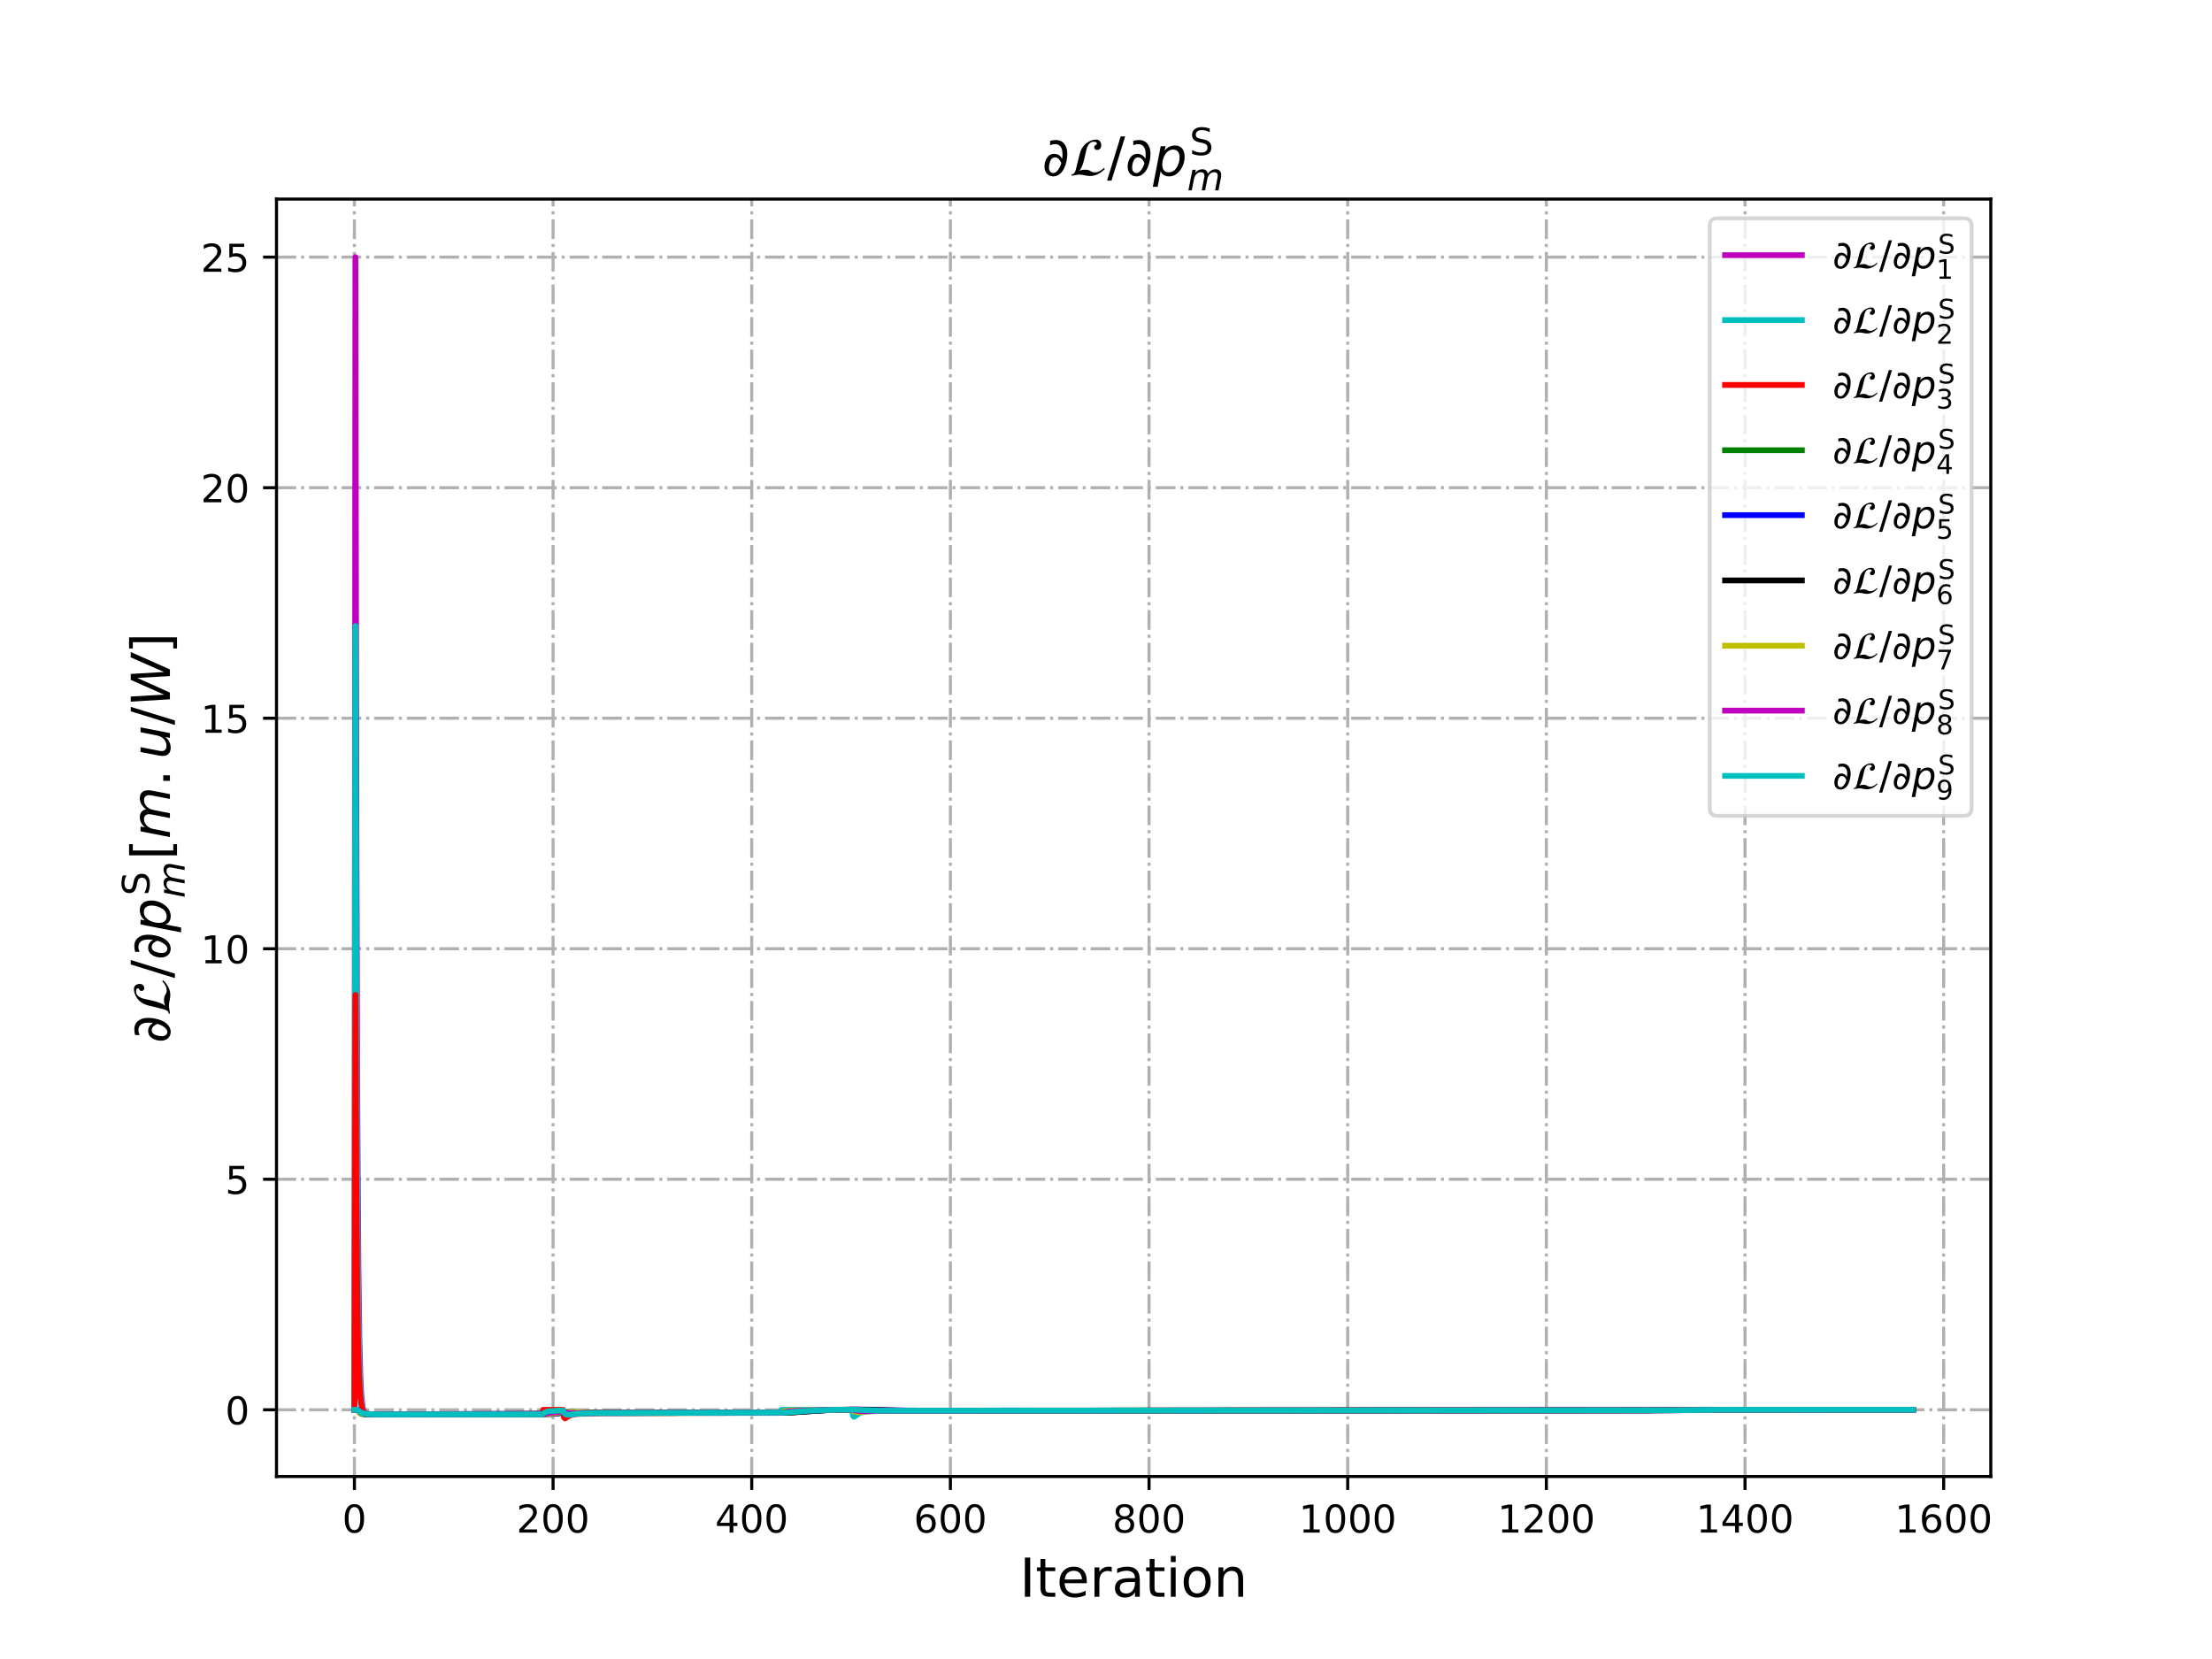<?xml version="1.0" encoding="utf-8" standalone="no"?>
<!DOCTYPE svg PUBLIC "-//W3C//DTD SVG 1.1//EN"
  "http://www.w3.org/Graphics/SVG/1.1/DTD/svg11.dtd">
<!-- Created with matplotlib (http://matplotlib.org/) -->
<svg height="432pt" version="1.1" viewBox="0 0 576 432" width="576pt" xmlns="http://www.w3.org/2000/svg" xmlns:xlink="http://www.w3.org/1999/xlink">
 <defs>
  <style type="text/css">
*{stroke-linecap:butt;stroke-linejoin:round;}
  </style>
 </defs>
 <g id="figure_1">
  <g id="patch_1">
   <path d="M 0 432 
L 576 432 
L 576 0 
L 0 0 
z
" style="fill:#ffffff;"/>
  </g>
  <g id="axes_1">
   <g id="patch_2">
    <path d="M 72 384.48 
L 518.4 384.48 
L 518.4 51.84 
L 72 51.84 
z
" style="fill:#ffffff;"/>
   </g>
   <g id="matplotlib.axis_1">
    <g id="xtick_1">
     <g id="line2d_1">
      <path clip-path="url(#p65ef21a397)" d="M 92.291 384.48 
L 92.291 51.84 
" style="fill:none;stroke:#b0b0b0;stroke-dasharray:5.12,1.28,0.8,1.28;stroke-dashoffset:0;stroke-width:0.8;"/>
     </g>
     <g id="line2d_2">
      <defs>
       <path d="M 0 0 
L 0 3.5 
" id="m498b837d58" style="stroke:#000000;stroke-width:0.8;"/>
      </defs>
      <g>
       <use style="stroke:#000000;stroke-width:0.8;" x="92.291" xlink:href="#m498b837d58" y="384.48"/>
      </g>
     </g>
     <g id="text_1">
      <!-- 0 -->
      <defs>
       <path d="M 31.781 66.406 
Q 24.172 66.406 20.328 58.906 
Q 16.5 51.422 16.5 36.375 
Q 16.5 21.391 20.328 13.891 
Q 24.172 6.391 31.781 6.391 
Q 39.453 6.391 43.281 13.891 
Q 47.125 21.391 47.125 36.375 
Q 47.125 51.422 43.281 58.906 
Q 39.453 66.406 31.781 66.406 
z
M 31.781 74.219 
Q 44.047 74.219 50.516 64.516 
Q 56.984 54.828 56.984 36.375 
Q 56.984 17.969 50.516 8.266 
Q 44.047 -1.422 31.781 -1.422 
Q 19.531 -1.422 13.062 8.266 
Q 6.594 17.969 6.594 36.375 
Q 6.594 54.828 13.062 64.516 
Q 19.531 74.219 31.781 74.219 
z
" id="DejaVuSans-30"/>
      </defs>
      <g transform="translate(89.11 399.078)scale(0.1 -0.1)">
       <use xlink:href="#DejaVuSans-30"/>
      </g>
     </g>
    </g>
    <g id="xtick_2">
     <g id="line2d_3">
      <path clip-path="url(#p65ef21a397)" d="M 144.02 384.48 
L 144.02 51.84 
" style="fill:none;stroke:#b0b0b0;stroke-dasharray:5.12,1.28,0.8,1.28;stroke-dashoffset:0;stroke-width:0.8;"/>
     </g>
     <g id="line2d_4">
      <g>
       <use style="stroke:#000000;stroke-width:0.8;" x="144.02" xlink:href="#m498b837d58" y="384.48"/>
      </g>
     </g>
     <g id="text_2">
      <!-- 200 -->
      <defs>
       <path d="M 19.188 8.297 
L 53.609 8.297 
L 53.609 0 
L 7.328 0 
L 7.328 8.297 
Q 12.938 14.109 22.625 23.891 
Q 32.328 33.688 34.812 36.531 
Q 39.547 41.844 41.422 45.531 
Q 43.312 49.219 43.312 52.781 
Q 43.312 58.594 39.234 62.25 
Q 35.156 65.922 28.609 65.922 
Q 23.969 65.922 18.812 64.312 
Q 13.672 62.703 7.812 59.422 
L 7.812 69.391 
Q 13.766 71.781 18.938 73 
Q 24.125 74.219 28.422 74.219 
Q 39.75 74.219 46.484 68.547 
Q 53.219 62.891 53.219 53.422 
Q 53.219 48.922 51.531 44.891 
Q 49.859 40.875 45.406 35.406 
Q 44.188 33.984 37.641 27.219 
Q 31.109 20.453 19.188 8.297 
z
" id="DejaVuSans-32"/>
      </defs>
      <g transform="translate(134.477 399.078)scale(0.1 -0.1)">
       <use xlink:href="#DejaVuSans-32"/>
       <use x="63.623" xlink:href="#DejaVuSans-30"/>
       <use x="127.246" xlink:href="#DejaVuSans-30"/>
      </g>
     </g>
    </g>
    <g id="xtick_3">
     <g id="line2d_5">
      <path clip-path="url(#p65ef21a397)" d="M 195.75 384.48 
L 195.75 51.84 
" style="fill:none;stroke:#b0b0b0;stroke-dasharray:5.12,1.28,0.8,1.28;stroke-dashoffset:0;stroke-width:0.8;"/>
     </g>
     <g id="line2d_6">
      <g>
       <use style="stroke:#000000;stroke-width:0.8;" x="195.75" xlink:href="#m498b837d58" y="384.48"/>
      </g>
     </g>
     <g id="text_3">
      <!-- 400 -->
      <defs>
       <path d="M 37.797 64.312 
L 12.891 25.391 
L 37.797 25.391 
z
M 35.203 72.906 
L 47.609 72.906 
L 47.609 25.391 
L 58.016 25.391 
L 58.016 17.188 
L 47.609 17.188 
L 47.609 0 
L 37.797 0 
L 37.797 17.188 
L 4.891 17.188 
L 4.891 26.703 
z
" id="DejaVuSans-34"/>
      </defs>
      <g transform="translate(186.206 399.078)scale(0.1 -0.1)">
       <use xlink:href="#DejaVuSans-34"/>
       <use x="63.623" xlink:href="#DejaVuSans-30"/>
       <use x="127.246" xlink:href="#DejaVuSans-30"/>
      </g>
     </g>
    </g>
    <g id="xtick_4">
     <g id="line2d_7">
      <path clip-path="url(#p65ef21a397)" d="M 247.48 384.48 
L 247.48 51.84 
" style="fill:none;stroke:#b0b0b0;stroke-dasharray:5.12,1.28,0.8,1.28;stroke-dashoffset:0;stroke-width:0.8;"/>
     </g>
     <g id="line2d_8">
      <g>
       <use style="stroke:#000000;stroke-width:0.8;" x="247.48" xlink:href="#m498b837d58" y="384.48"/>
      </g>
     </g>
     <g id="text_4">
      <!-- 600 -->
      <defs>
       <path d="M 33.016 40.375 
Q 26.375 40.375 22.484 35.828 
Q 18.609 31.297 18.609 23.391 
Q 18.609 15.531 22.484 10.953 
Q 26.375 6.391 33.016 6.391 
Q 39.656 6.391 43.531 10.953 
Q 47.406 15.531 47.406 23.391 
Q 47.406 31.297 43.531 35.828 
Q 39.656 40.375 33.016 40.375 
z
M 52.594 71.297 
L 52.594 62.312 
Q 48.875 64.062 45.094 64.984 
Q 41.312 65.922 37.594 65.922 
Q 27.828 65.922 22.672 59.328 
Q 17.531 52.734 16.797 39.406 
Q 19.672 43.656 24.016 45.922 
Q 28.375 48.188 33.594 48.188 
Q 44.578 48.188 50.953 41.516 
Q 57.328 34.859 57.328 23.391 
Q 57.328 12.156 50.688 5.359 
Q 44.047 -1.422 33.016 -1.422 
Q 20.359 -1.422 13.672 8.266 
Q 6.984 17.969 6.984 36.375 
Q 6.984 53.656 15.188 63.938 
Q 23.391 74.219 37.203 74.219 
Q 40.922 74.219 44.703 73.484 
Q 48.484 72.75 52.594 71.297 
z
" id="DejaVuSans-36"/>
      </defs>
      <g transform="translate(237.936 399.078)scale(0.1 -0.1)">
       <use xlink:href="#DejaVuSans-36"/>
       <use x="63.623" xlink:href="#DejaVuSans-30"/>
       <use x="127.246" xlink:href="#DejaVuSans-30"/>
      </g>
     </g>
    </g>
    <g id="xtick_5">
     <g id="line2d_9">
      <path clip-path="url(#p65ef21a397)" d="M 299.209 384.48 
L 299.209 51.84 
" style="fill:none;stroke:#b0b0b0;stroke-dasharray:5.12,1.28,0.8,1.28;stroke-dashoffset:0;stroke-width:0.8;"/>
     </g>
     <g id="line2d_10">
      <g>
       <use style="stroke:#000000;stroke-width:0.8;" x="299.209" xlink:href="#m498b837d58" y="384.48"/>
      </g>
     </g>
     <g id="text_5">
      <!-- 800 -->
      <defs>
       <path d="M 31.781 34.625 
Q 24.75 34.625 20.719 30.859 
Q 16.703 27.094 16.703 20.516 
Q 16.703 13.922 20.719 10.156 
Q 24.75 6.391 31.781 6.391 
Q 38.812 6.391 42.859 10.172 
Q 46.922 13.969 46.922 20.516 
Q 46.922 27.094 42.891 30.859 
Q 38.875 34.625 31.781 34.625 
z
M 21.922 38.812 
Q 15.578 40.375 12.031 44.719 
Q 8.5 49.078 8.5 55.328 
Q 8.5 64.062 14.719 69.141 
Q 20.953 74.219 31.781 74.219 
Q 42.672 74.219 48.875 69.141 
Q 55.078 64.062 55.078 55.328 
Q 55.078 49.078 51.531 44.719 
Q 48 40.375 41.703 38.812 
Q 48.828 37.156 52.797 32.312 
Q 56.781 27.484 56.781 20.516 
Q 56.781 9.906 50.312 4.234 
Q 43.844 -1.422 31.781 -1.422 
Q 19.734 -1.422 13.25 4.234 
Q 6.781 9.906 6.781 20.516 
Q 6.781 27.484 10.781 32.312 
Q 14.797 37.156 21.922 38.812 
z
M 18.312 54.391 
Q 18.312 48.734 21.844 45.562 
Q 25.391 42.391 31.781 42.391 
Q 38.141 42.391 41.719 45.562 
Q 45.312 48.734 45.312 54.391 
Q 45.312 60.062 41.719 63.234 
Q 38.141 66.406 31.781 66.406 
Q 25.391 66.406 21.844 63.234 
Q 18.312 60.062 18.312 54.391 
z
" id="DejaVuSans-38"/>
      </defs>
      <g transform="translate(289.665 399.078)scale(0.1 -0.1)">
       <use xlink:href="#DejaVuSans-38"/>
       <use x="63.623" xlink:href="#DejaVuSans-30"/>
       <use x="127.246" xlink:href="#DejaVuSans-30"/>
      </g>
     </g>
    </g>
    <g id="xtick_6">
     <g id="line2d_11">
      <path clip-path="url(#p65ef21a397)" d="M 350.939 384.48 
L 350.939 51.84 
" style="fill:none;stroke:#b0b0b0;stroke-dasharray:5.12,1.28,0.8,1.28;stroke-dashoffset:0;stroke-width:0.8;"/>
     </g>
     <g id="line2d_12">
      <g>
       <use style="stroke:#000000;stroke-width:0.8;" x="350.939" xlink:href="#m498b837d58" y="384.48"/>
      </g>
     </g>
     <g id="text_6">
      <!-- 1000 -->
      <defs>
       <path d="M 12.406 8.297 
L 28.516 8.297 
L 28.516 63.922 
L 10.984 60.406 
L 10.984 69.391 
L 28.422 72.906 
L 38.281 72.906 
L 38.281 8.297 
L 54.391 8.297 
L 54.391 0 
L 12.406 0 
z
" id="DejaVuSans-31"/>
      </defs>
      <g transform="translate(338.214 399.078)scale(0.1 -0.1)">
       <use xlink:href="#DejaVuSans-31"/>
       <use x="63.623" xlink:href="#DejaVuSans-30"/>
       <use x="127.246" xlink:href="#DejaVuSans-30"/>
       <use x="190.869" xlink:href="#DejaVuSans-30"/>
      </g>
     </g>
    </g>
    <g id="xtick_7">
     <g id="line2d_13">
      <path clip-path="url(#p65ef21a397)" d="M 402.668 384.48 
L 402.668 51.84 
" style="fill:none;stroke:#b0b0b0;stroke-dasharray:5.12,1.28,0.8,1.28;stroke-dashoffset:0;stroke-width:0.8;"/>
     </g>
     <g id="line2d_14">
      <g>
       <use style="stroke:#000000;stroke-width:0.8;" x="402.668" xlink:href="#m498b837d58" y="384.48"/>
      </g>
     </g>
     <g id="text_7">
      <!-- 1200 -->
      <g transform="translate(389.943 399.078)scale(0.1 -0.1)">
       <use xlink:href="#DejaVuSans-31"/>
       <use x="63.623" xlink:href="#DejaVuSans-32"/>
       <use x="127.246" xlink:href="#DejaVuSans-30"/>
       <use x="190.869" xlink:href="#DejaVuSans-30"/>
      </g>
     </g>
    </g>
    <g id="xtick_8">
     <g id="line2d_15">
      <path clip-path="url(#p65ef21a397)" d="M 454.398 384.48 
L 454.398 51.84 
" style="fill:none;stroke:#b0b0b0;stroke-dasharray:5.12,1.28,0.8,1.28;stroke-dashoffset:0;stroke-width:0.8;"/>
     </g>
     <g id="line2d_16">
      <g>
       <use style="stroke:#000000;stroke-width:0.8;" x="454.398" xlink:href="#m498b837d58" y="384.48"/>
      </g>
     </g>
     <g id="text_8">
      <!-- 1400 -->
      <g transform="translate(441.673 399.078)scale(0.1 -0.1)">
       <use xlink:href="#DejaVuSans-31"/>
       <use x="63.623" xlink:href="#DejaVuSans-34"/>
       <use x="127.246" xlink:href="#DejaVuSans-30"/>
       <use x="190.869" xlink:href="#DejaVuSans-30"/>
      </g>
     </g>
    </g>
    <g id="xtick_9">
     <g id="line2d_17">
      <path clip-path="url(#p65ef21a397)" d="M 506.127 384.48 
L 506.127 51.84 
" style="fill:none;stroke:#b0b0b0;stroke-dasharray:5.12,1.28,0.8,1.28;stroke-dashoffset:0;stroke-width:0.8;"/>
     </g>
     <g id="line2d_18">
      <g>
       <use style="stroke:#000000;stroke-width:0.8;" x="506.127" xlink:href="#m498b837d58" y="384.48"/>
      </g>
     </g>
     <g id="text_9">
      <!-- 1600 -->
      <g transform="translate(493.402 399.078)scale(0.1 -0.1)">
       <use xlink:href="#DejaVuSans-31"/>
       <use x="63.623" xlink:href="#DejaVuSans-36"/>
       <use x="127.246" xlink:href="#DejaVuSans-30"/>
       <use x="190.869" xlink:href="#DejaVuSans-30"/>
      </g>
     </g>
    </g>
    <g id="text_10">
     <!-- Iteration -->
     <defs>
      <path d="M 9.812 72.906 
L 19.672 72.906 
L 19.672 0 
L 9.812 0 
z
" id="DejaVuSans-49"/>
      <path d="M 18.312 70.219 
L 18.312 54.688 
L 36.812 54.688 
L 36.812 47.703 
L 18.312 47.703 
L 18.312 18.016 
Q 18.312 11.328 20.141 9.422 
Q 21.969 7.516 27.594 7.516 
L 36.812 7.516 
L 36.812 0 
L 27.594 0 
Q 17.188 0 13.234 3.875 
Q 9.281 7.766 9.281 18.016 
L 9.281 47.703 
L 2.688 47.703 
L 2.688 54.688 
L 9.281 54.688 
L 9.281 70.219 
z
" id="DejaVuSans-74"/>
      <path d="M 56.203 29.594 
L 56.203 25.203 
L 14.891 25.203 
Q 15.484 15.922 20.484 11.062 
Q 25.484 6.203 34.422 6.203 
Q 39.594 6.203 44.453 7.469 
Q 49.312 8.734 54.109 11.281 
L 54.109 2.781 
Q 49.266 0.734 44.188 -0.344 
Q 39.109 -1.422 33.891 -1.422 
Q 20.797 -1.422 13.156 6.188 
Q 5.516 13.812 5.516 26.812 
Q 5.516 40.234 12.766 48.109 
Q 20.016 56 32.328 56 
Q 43.359 56 49.781 48.891 
Q 56.203 41.797 56.203 29.594 
z
M 47.219 32.234 
Q 47.125 39.594 43.094 43.984 
Q 39.062 48.391 32.422 48.391 
Q 24.906 48.391 20.391 44.141 
Q 15.875 39.891 15.188 32.172 
z
" id="DejaVuSans-65"/>
      <path d="M 41.109 46.297 
Q 39.594 47.172 37.812 47.578 
Q 36.031 48 33.891 48 
Q 26.266 48 22.188 43.047 
Q 18.109 38.094 18.109 28.812 
L 18.109 0 
L 9.078 0 
L 9.078 54.688 
L 18.109 54.688 
L 18.109 46.188 
Q 20.953 51.172 25.484 53.578 
Q 30.031 56 36.531 56 
Q 37.453 56 38.578 55.875 
Q 39.703 55.766 41.062 55.516 
z
" id="DejaVuSans-72"/>
      <path d="M 34.281 27.484 
Q 23.391 27.484 19.188 25 
Q 14.984 22.516 14.984 16.5 
Q 14.984 11.719 18.141 8.906 
Q 21.297 6.109 26.703 6.109 
Q 34.188 6.109 38.703 11.406 
Q 43.219 16.703 43.219 25.484 
L 43.219 27.484 
z
M 52.203 31.203 
L 52.203 0 
L 43.219 0 
L 43.219 8.297 
Q 40.141 3.328 35.547 0.953 
Q 30.953 -1.422 24.312 -1.422 
Q 15.922 -1.422 10.953 3.297 
Q 6 8.016 6 15.922 
Q 6 25.141 12.172 29.828 
Q 18.359 34.516 30.609 34.516 
L 43.219 34.516 
L 43.219 35.406 
Q 43.219 41.609 39.141 45 
Q 35.062 48.391 27.688 48.391 
Q 23 48.391 18.547 47.266 
Q 14.109 46.141 10.016 43.891 
L 10.016 52.203 
Q 14.938 54.109 19.578 55.047 
Q 24.219 56 28.609 56 
Q 40.484 56 46.344 49.844 
Q 52.203 43.703 52.203 31.203 
z
" id="DejaVuSans-61"/>
      <path d="M 9.422 54.688 
L 18.406 54.688 
L 18.406 0 
L 9.422 0 
z
M 9.422 75.984 
L 18.406 75.984 
L 18.406 64.594 
L 9.422 64.594 
z
" id="DejaVuSans-69"/>
      <path d="M 30.609 48.391 
Q 23.391 48.391 19.188 42.75 
Q 14.984 37.109 14.984 27.297 
Q 14.984 17.484 19.156 11.844 
Q 23.344 6.203 30.609 6.203 
Q 37.797 6.203 41.984 11.859 
Q 46.188 17.531 46.188 27.297 
Q 46.188 37.016 41.984 42.703 
Q 37.797 48.391 30.609 48.391 
z
M 30.609 56 
Q 42.328 56 49.016 48.375 
Q 55.719 40.766 55.719 27.297 
Q 55.719 13.875 49.016 6.219 
Q 42.328 -1.422 30.609 -1.422 
Q 18.844 -1.422 12.172 6.219 
Q 5.516 13.875 5.516 27.297 
Q 5.516 40.766 12.172 48.375 
Q 18.844 56 30.609 56 
z
" id="DejaVuSans-6f"/>
      <path d="M 54.891 33.016 
L 54.891 0 
L 45.906 0 
L 45.906 32.719 
Q 45.906 40.484 42.875 44.328 
Q 39.844 48.188 33.797 48.188 
Q 26.516 48.188 22.312 43.547 
Q 18.109 38.922 18.109 30.906 
L 18.109 0 
L 9.078 0 
L 9.078 54.688 
L 18.109 54.688 
L 18.109 46.188 
Q 21.344 51.125 25.703 53.562 
Q 30.078 56 35.797 56 
Q 45.219 56 50.047 50.172 
Q 54.891 44.344 54.891 33.016 
z
" id="DejaVuSans-6e"/>
     </defs>
     <g transform="translate(265.508 415.796)scale(0.14 -0.14)">
      <use xlink:href="#DejaVuSans-49"/>
      <use x="29.492" xlink:href="#DejaVuSans-74"/>
      <use x="68.701" xlink:href="#DejaVuSans-65"/>
      <use x="130.225" xlink:href="#DejaVuSans-72"/>
      <use x="171.338" xlink:href="#DejaVuSans-61"/>
      <use x="232.617" xlink:href="#DejaVuSans-74"/>
      <use x="271.826" xlink:href="#DejaVuSans-69"/>
      <use x="299.609" xlink:href="#DejaVuSans-6f"/>
      <use x="360.791" xlink:href="#DejaVuSans-6e"/>
     </g>
    </g>
   </g>
   <g id="matplotlib.axis_2">
    <g id="ytick_1">
     <g id="line2d_19">
      <path clip-path="url(#p65ef21a397)" d="M 72 367.111 
L 518.4 367.111 
" style="fill:none;stroke:#b0b0b0;stroke-dasharray:5.12,1.28,0.8,1.28;stroke-dashoffset:0;stroke-width:0.8;"/>
     </g>
     <g id="line2d_20">
      <defs>
       <path d="M 0 0 
L -3.5 0 
" id="m50bbc93da8" style="stroke:#000000;stroke-width:0.8;"/>
      </defs>
      <g>
       <use style="stroke:#000000;stroke-width:0.8;" x="72" xlink:href="#m50bbc93da8" y="367.111"/>
      </g>
     </g>
     <g id="text_11">
      <!-- 0 -->
      <g transform="translate(58.638 370.91)scale(0.1 -0.1)">
       <use xlink:href="#DejaVuSans-30"/>
      </g>
     </g>
    </g>
    <g id="ytick_2">
     <g id="line2d_21">
      <path clip-path="url(#p65ef21a397)" d="M 72 307.081 
L 518.4 307.081 
" style="fill:none;stroke:#b0b0b0;stroke-dasharray:5.12,1.28,0.8,1.28;stroke-dashoffset:0;stroke-width:0.8;"/>
     </g>
     <g id="line2d_22">
      <g>
       <use style="stroke:#000000;stroke-width:0.8;" x="72" xlink:href="#m50bbc93da8" y="307.081"/>
      </g>
     </g>
     <g id="text_12">
      <!-- 5 -->
      <defs>
       <path d="M 10.797 72.906 
L 49.516 72.906 
L 49.516 64.594 
L 19.828 64.594 
L 19.828 46.734 
Q 21.969 47.469 24.109 47.828 
Q 26.266 48.188 28.422 48.188 
Q 40.625 48.188 47.75 41.5 
Q 54.891 34.812 54.891 23.391 
Q 54.891 11.625 47.562 5.094 
Q 40.234 -1.422 26.906 -1.422 
Q 22.312 -1.422 17.547 -0.641 
Q 12.797 0.141 7.719 1.703 
L 7.719 11.625 
Q 12.109 9.234 16.797 8.062 
Q 21.484 6.891 26.703 6.891 
Q 35.156 6.891 40.078 11.328 
Q 45.016 15.766 45.016 23.391 
Q 45.016 31 40.078 35.438 
Q 35.156 39.891 26.703 39.891 
Q 22.75 39.891 18.812 39.016 
Q 14.891 38.141 10.797 36.281 
z
" id="DejaVuSans-35"/>
      </defs>
      <g transform="translate(58.638 310.88)scale(0.1 -0.1)">
       <use xlink:href="#DejaVuSans-35"/>
      </g>
     </g>
    </g>
    <g id="ytick_3">
     <g id="line2d_23">
      <path clip-path="url(#p65ef21a397)" d="M 72 247.051 
L 518.4 247.051 
" style="fill:none;stroke:#b0b0b0;stroke-dasharray:5.12,1.28,0.8,1.28;stroke-dashoffset:0;stroke-width:0.8;"/>
     </g>
     <g id="line2d_24">
      <g>
       <use style="stroke:#000000;stroke-width:0.8;" x="72" xlink:href="#m50bbc93da8" y="247.051"/>
      </g>
     </g>
     <g id="text_13">
      <!-- 10 -->
      <g transform="translate(52.275 250.85)scale(0.1 -0.1)">
       <use xlink:href="#DejaVuSans-31"/>
       <use x="63.623" xlink:href="#DejaVuSans-30"/>
      </g>
     </g>
    </g>
    <g id="ytick_4">
     <g id="line2d_25">
      <path clip-path="url(#p65ef21a397)" d="M 72 187.021 
L 518.4 187.021 
" style="fill:none;stroke:#b0b0b0;stroke-dasharray:5.12,1.28,0.8,1.28;stroke-dashoffset:0;stroke-width:0.8;"/>
     </g>
     <g id="line2d_26">
      <g>
       <use style="stroke:#000000;stroke-width:0.8;" x="72" xlink:href="#m50bbc93da8" y="187.021"/>
      </g>
     </g>
     <g id="text_14">
      <!-- 15 -->
      <g transform="translate(52.275 190.82)scale(0.1 -0.1)">
       <use xlink:href="#DejaVuSans-31"/>
       <use x="63.623" xlink:href="#DejaVuSans-35"/>
      </g>
     </g>
    </g>
    <g id="ytick_5">
     <g id="line2d_27">
      <path clip-path="url(#p65ef21a397)" d="M 72 126.99 
L 518.4 126.99 
" style="fill:none;stroke:#b0b0b0;stroke-dasharray:5.12,1.28,0.8,1.28;stroke-dashoffset:0;stroke-width:0.8;"/>
     </g>
     <g id="line2d_28">
      <g>
       <use style="stroke:#000000;stroke-width:0.8;" x="72" xlink:href="#m50bbc93da8" y="126.99"/>
      </g>
     </g>
     <g id="text_15">
      <!-- 20 -->
      <g transform="translate(52.275 130.789)scale(0.1 -0.1)">
       <use xlink:href="#DejaVuSans-32"/>
       <use x="63.623" xlink:href="#DejaVuSans-30"/>
      </g>
     </g>
    </g>
    <g id="ytick_6">
     <g id="line2d_29">
      <path clip-path="url(#p65ef21a397)" d="M 72 66.96 
L 518.4 66.96 
" style="fill:none;stroke:#b0b0b0;stroke-dasharray:5.12,1.28,0.8,1.28;stroke-dashoffset:0;stroke-width:0.8;"/>
     </g>
     <g id="line2d_30">
      <g>
       <use style="stroke:#000000;stroke-width:0.8;" x="72" xlink:href="#m50bbc93da8" y="66.96"/>
      </g>
     </g>
     <g id="text_16">
      <!-- 25 -->
      <g transform="translate(52.275 70.759)scale(0.1 -0.1)">
       <use xlink:href="#DejaVuSans-32"/>
       <use x="63.623" xlink:href="#DejaVuSans-35"/>
      </g>
     </g>
    </g>
    <g id="text_17">
     <!-- $\partial \mathcal{L}/ \partial p^\mathrm{S}_{m}[m.u/W]$ -->
     <defs>
      <path d="M 21.344 -1.422 
Q 14.453 -1.422 9.969 2.734 
Q 4.641 7.672 4.641 16.609 
Q 4.641 25.875 9.328 33.109 
Q 14.156 40.531 22.859 40.531 
Q 28.562 40.531 33.062 36.969 
Q 35.688 34.859 37.5 31.344 
Q 38.141 35.297 38.141 39.797 
Q 38.141 46.391 36.578 50.203 
Q 33.109 58.641 23.922 58.641 
Q 20.453 58.641 15.094 56.5 
L 15.094 64.703 
Q 20.75 66.219 25.828 66.219 
Q 38.922 66.219 44.484 54.203 
Q 47.078 48.531 47.078 40.094 
Q 47.078 34.578 45.844 28.172 
Q 42.781 12.156 34.812 4.547 
Q 28.562 -1.422 21.344 -1.422 
z
M 12.984 15.141 
Q 12.984 10.25 15.141 7.625 
Q 17.438 4.828 20.953 4.828 
Q 24.078 4.828 26.562 7.031 
Q 30.078 10.062 32.672 14.984 
Q 34.812 19.047 35.891 23.391 
Q 31.547 33.891 24.031 33.891 
Q 17.578 33.891 14.75 25.391 
Q 12.984 20.125 12.984 15.141 
z
" id="DejaVuSans-2202"/>
      <path d="M 63.594 14.297 
L 65.297 12.5 
Q 52.297 -0.703 37.703 -0.703 
Q 33.703 -0.703 28.906 0.406 
Q 21.797 1.906 17.906 1.906 
Q 15.703 1.906 10.5 0.953 
Q 5.297 0 3 0 
L 3.594 2.406 
Q 9.094 2.406 11.406 11.703 
L 18.406 40.094 
Q 20.094 47 23.688 52.391 
Q 27.297 57.797 31.641 60.844 
Q 36 63.906 40.391 65.453 
Q 44.797 67 48.797 67 
Q 53.797 67 56.141 63.797 
Q 58.5 60.594 58.5 56 
Q 58.5 52.297 56.141 50 
Q 53.797 47.703 50.406 47.703 
Q 48.203 47.703 46.797 49.203 
Q 45.406 50.703 45.406 52.797 
Q 45.406 54.406 46.203 55.5 
Q 47 56.594 47.891 56.938 
Q 48.797 57.297 49.594 57.891 
Q 50.406 58.5 50.406 59.203 
Q 50.406 63 44.594 63 
Q 39.406 63 36.094 59.141 
Q 32.797 55.297 31.094 48.938 
Q 29.406 42.594 28.047 35.688 
Q 26.703 28.797 24.203 21.297 
Q 21.703 13.797 18.094 9.203 
L 18.094 8.797 
Q 21.297 11 29.5 11 
Q 34.797 11 38.438 8.5 
Q 42.094 6 46.297 6 
Q 54.797 6 63.594 14.297 
z
" id="STIXNonUnicode-Italic-e238"/>
      <path d="M 25.391 72.906 
L 33.688 72.906 
L 8.297 -9.281 
L 0 -9.281 
z
" id="DejaVuSans-2f"/>
      <path d="M 49.609 33.688 
Q 49.609 40.875 46.484 44.672 
Q 43.359 48.484 37.5 48.484 
Q 33.5 48.484 29.859 46.438 
Q 26.219 44.391 23.391 40.484 
Q 20.609 36.625 18.938 31.156 
Q 17.281 25.688 17.281 20.312 
Q 17.281 13.484 20.406 9.797 
Q 23.531 6.109 29.297 6.109 
Q 33.547 6.109 37.188 8.109 
Q 40.828 10.109 43.406 13.922 
Q 46.188 17.922 47.891 23.344 
Q 49.609 28.766 49.609 33.688 
z
M 21.781 46.391 
Q 25.391 51.125 30.297 53.562 
Q 35.203 56 41.219 56 
Q 49.609 56 54.25 50.5 
Q 58.891 45.016 58.891 35.109 
Q 58.891 27 56 19.656 
Q 53.125 12.312 47.703 6.5 
Q 44.094 2.641 39.547 0.609 
Q 35.016 -1.422 29.984 -1.422 
Q 24.172 -1.422 20.219 1 
Q 16.266 3.422 14.312 8.203 
L 8.688 -20.797 
L -0.297 -20.797 
L 14.406 54.688 
L 23.391 54.688 
z
" id="DejaVuSans-Oblique-70"/>
      <path d="M 53.516 70.516 
L 53.516 60.891 
Q 47.906 63.578 42.922 64.891 
Q 37.938 66.219 33.297 66.219 
Q 25.25 66.219 20.875 63.094 
Q 16.5 59.969 16.5 54.203 
Q 16.5 49.359 19.406 46.891 
Q 22.312 44.438 30.422 42.922 
L 36.375 41.703 
Q 47.406 39.594 52.656 34.297 
Q 57.906 29 57.906 20.125 
Q 57.906 9.516 50.797 4.047 
Q 43.703 -1.422 29.984 -1.422 
Q 24.812 -1.422 18.969 -0.25 
Q 13.141 0.922 6.891 3.219 
L 6.891 13.375 
Q 12.891 10.016 18.656 8.297 
Q 24.422 6.594 29.984 6.594 
Q 38.422 6.594 43.016 9.906 
Q 47.609 13.234 47.609 19.391 
Q 47.609 24.75 44.312 27.781 
Q 41.016 30.812 33.5 32.328 
L 27.484 33.5 
Q 16.453 35.688 11.516 40.375 
Q 6.594 45.062 6.594 53.422 
Q 6.594 63.094 13.406 68.656 
Q 20.219 74.219 32.172 74.219 
Q 37.312 74.219 42.625 73.281 
Q 47.953 72.359 53.516 70.516 
z
" id="DejaVuSans-53"/>
      <path d="M 89.797 33.016 
L 83.406 0 
L 74.422 0 
L 80.719 32.719 
Q 81.109 34.812 81.297 36.328 
Q 81.5 37.844 81.5 38.922 
Q 81.5 43.312 79.047 45.75 
Q 76.609 48.188 72.219 48.188 
Q 65.672 48.188 60.547 43.281 
Q 55.422 38.375 53.906 30.516 
L 47.906 0 
L 38.922 0 
L 45.312 32.719 
Q 45.703 34.516 45.891 36.047 
Q 46.094 37.594 46.094 38.812 
Q 46.094 43.266 43.656 45.719 
Q 41.219 48.188 36.922 48.188 
Q 30.281 48.188 25.141 43.281 
Q 20.016 38.375 18.5 30.516 
L 12.5 0 
L 3.516 0 
L 14.203 54.688 
L 23.188 54.688 
L 21.484 46.188 
Q 25.141 50.984 30.047 53.484 
Q 34.969 56 40.578 56 
Q 46.531 56 50.359 52.875 
Q 54.203 49.75 54.984 44.188 
Q 59.078 49.953 64.469 52.969 
Q 69.875 56 75.875 56 
Q 82.906 56 86.734 51.953 
Q 90.578 47.906 90.578 40.484 
Q 90.578 38.875 90.375 36.938 
Q 90.188 35.016 89.797 33.016 
z
" id="DejaVuSans-Oblique-6d"/>
      <path d="M 8.594 75.984 
L 29.297 75.984 
L 29.297 69 
L 17.578 69 
L 17.578 -6.203 
L 29.297 -6.203 
L 29.297 -13.188 
L 8.594 -13.188 
z
" id="DejaVuSans-5b"/>
      <path d="M 10.688 12.406 
L 21 12.406 
L 21 0 
L 10.688 0 
z
" id="DejaVuSans-2e"/>
      <path d="M 6.688 21.688 
L 13.094 54.688 
L 22.125 54.688 
L 15.719 22.016 
Q 15.234 19.625 15.016 17.922 
Q 14.797 16.219 14.797 15.094 
Q 14.797 10.938 17.328 8.656 
Q 19.875 6.391 24.516 6.391 
Q 31.734 6.391 37 11.266 
Q 42.281 16.156 43.891 24.422 
L 49.906 54.688 
L 58.891 54.688 
L 48.297 0 
L 39.312 0 
L 41.109 8.594 
Q 37.312 3.812 32.062 1.188 
Q 26.812 -1.422 20.906 -1.422 
Q 13.719 -1.422 9.719 2.516 
Q 5.719 6.453 5.719 13.484 
Q 5.719 14.938 5.953 17.141 
Q 6.203 19.344 6.688 21.688 
z
" id="DejaVuSans-Oblique-75"/>
      <path d="M 9.625 72.906 
L 19.188 72.906 
L 22.703 10.891 
L 50.203 72.906 
L 61.188 72.906 
L 64.797 10.891 
L 92 72.906 
L 102 72.906 
L 69.578 0 
L 57.172 0 
L 53.812 60.797 
L 26.516 0 
L 14.109 0 
z
" id="DejaVuSans-Oblique-57"/>
      <path d="M 30.422 75.984 
L 30.422 -13.188 
L 9.719 -13.188 
L 9.719 -6.203 
L 21.391 -6.203 
L 21.391 69 
L 9.719 69 
L 9.719 75.984 
z
" id="DejaVuSans-5d"/>
     </defs>
     <g transform="translate(44.355 271.64)rotate(-90)scale(0.14 -0.14)">
      <use transform="translate(0 0.766)" xlink:href="#DejaVuSans-2202"/>
      <use transform="translate(51.709 0.766)" xlink:href="#STIXNonUnicode-Italic-e238"/>
      <use transform="translate(121.009 0.766)" xlink:href="#DejaVuSans-2f"/>
      <use transform="translate(154.7 0.766)" xlink:href="#DejaVuSans-2202"/>
      <use transform="translate(206.409 0.766)" xlink:href="#DejaVuSans-Oblique-70"/>
      <use transform="translate(274.536 39.047)scale(0.7)" xlink:href="#DejaVuSans-53"/>
      <use transform="translate(269.886 -26.578)scale(0.7)" xlink:href="#DejaVuSans-Oblique-6d"/>
      <use transform="translate(340.809 0.766)" xlink:href="#DejaVuSans-5b"/>
      <use transform="translate(379.822 0.766)" xlink:href="#DejaVuSans-Oblique-6d"/>
      <use transform="translate(477.235 0.766)" xlink:href="#DejaVuSans-2e"/>
      <use transform="translate(528.504 0.766)" xlink:href="#DejaVuSans-Oblique-75"/>
      <use transform="translate(591.883 0.766)" xlink:href="#DejaVuSans-2f"/>
      <use transform="translate(625.574 0.766)" xlink:href="#DejaVuSans-Oblique-57"/>
      <use transform="translate(724.451 0.766)" xlink:href="#DejaVuSans-5d"/>
     </g>
    </g>
   </g>
   <g id="line2d_31">
    <path clip-path="url(#p65ef21a397)" d="M 92.291 367.111 
L 92.55 66.96 
L 92.808 217.036 
L 93.067 292.073 
L 93.326 329.846 
L 93.584 348.931 
L 93.843 358.593 
L 94.101 363.485 
L 94.36 365.959 
L 94.619 367.204 
L 94.877 367.823 
L 95.395 368.266 
L 96.171 368.347 
L 103.154 368.257 
L 143.762 368.151 
L 148.417 367.736 
L 155.142 367.88 
L 170.661 367.914 
L 205.837 367.815 
L 215.149 367.191 
L 222.649 366.985 
L 236.358 367.321 
L 262.481 367.332 
L 429.826 367.317 
L 430.085 367.111 
L 498.109 367.111 
L 498.109 367.111 
" style="fill:none;stroke:#bf00bf;stroke-linecap:square;stroke-width:1.5;"/>
   </g>
   <g id="line2d_32">
    <path clip-path="url(#p65ef21a397)" d="M 92.291 367.111 
L 92.55 163.008 
L 92.808 265.06 
L 93.067 316.086 
L 93.326 341.681 
L 93.584 354.657 
L 93.843 361.28 
L 94.101 364.674 
L 94.36 366.421 
L 94.619 367.321 
L 95.136 368.025 
L 95.653 368.21 
L 96.947 368.272 
L 123.846 368.287 
L 142.986 368.198 
L 147.9 367.648 
L 152.297 367.9 
L 161.608 367.922 
L 202.992 367.917 
L 203.509 367.111 
L 221.873 367.111 
L 222.132 368.713 
L 222.391 368.94 
L 223.943 367.871 
L 224.977 367.642 
L 227.046 367.464 
L 231.443 367.367 
L 246.962 367.333 
L 436.292 367.223 
L 449.225 367.093 
L 474.572 367.086 
L 498.109 367.104 
L 498.109 367.104 
" style="fill:none;stroke:#00bfbf;stroke-linecap:square;stroke-width:1.5;"/>
   </g>
   <g id="line2d_33">
    <path clip-path="url(#p65ef21a397)" d="M 92.291 367.111 
L 92.55 259.057 
L 92.808 313.084 
L 93.067 340.098 
L 93.326 353.604 
L 93.584 360.501 
L 93.843 364.073 
L 94.101 365.996 
L 94.36 367.02 
L 94.877 367.865 
L 95.395 368.127 
L 96.429 368.269 
L 99.274 368.33 
L 141.175 368.275 
L 141.434 367.111 
L 146.607 367.111 
L 146.866 369.079 
L 147.124 369.36 
L 147.9 368.831 
L 148.676 368.478 
L 149.969 368.223 
L 152.297 368.049 
L 157.211 367.949 
L 187.991 367.917 
L 205.32 367.818 
L 211.01 367.365 
L 217.476 367.112 
L 223.167 367.066 
L 226.27 367.314 
L 232.219 367.342 
L 258.084 367.332 
L 436.292 367.222 
L 448.966 367.094 
L 474.572 367.086 
L 498.109 367.105 
L 498.109 367.105 
" style="fill:none;stroke:#ff0000;stroke-linecap:square;stroke-width:1.5;"/>
   </g>
   <g id="line2d_34">
    <path clip-path="url(#p65ef21a397)" d="M 92.291 367.111 
L 93.067 367.111 
L 93.584 367.851 
L 94.101 368.175 
L 94.877 368.309 
L 96.947 368.296 
L 103.154 368.26 
L 143.503 368.156 
L 147.9 367.731 
L 154.884 367.883 
L 170.144 367.914 
L 205.579 367.817 
L 215.924 367.157 
L 221.615 367.055 
L 224.719 367.136 
L 235.064 367.32 
L 431.119 367.215 
L 433.447 367.148 
L 449.742 367.106 
L 498.109 367.11 
L 498.109 367.11 
" style="fill:none;stroke:#008000;stroke-linecap:square;stroke-width:1.5;"/>
   </g>
   <g id="line2d_35">
    <path clip-path="url(#p65ef21a397)" d="M 92.291 367.111 
L 93.067 367.111 
L 93.584 367.503 
L 94.36 368.033 
L 95.136 368.224 
L 96.688 368.283 
L 143.244 368.192 
L 148.159 367.716 
L 153.073 367.882 
L 163.16 367.913 
L 204.285 367.804 
L 206.872 367.576 
L 214.114 367.21 
L 221.873 367.067 
L 222.391 367.129 
L 223.425 367.221 
L 242.307 367.331 
L 266.361 367.332 
L 432.154 367.225 
L 438.879 367.146 
L 455.432 367.102 
L 498.109 367.109 
L 498.109 367.109 
" style="fill:none;stroke:#0000ff;stroke-linecap:square;stroke-width:1.5;"/>
   </g>
   <g id="line2d_36">
    <path clip-path="url(#p65ef21a397)" d="M 92.291 367.111 
L 93.067 367.111 
L 93.584 367.458 
L 94.36 367.988 
L 95.136 368.197 
L 96.688 368.287 
L 120.225 368.285 
L 141.951 368.204 
L 143.762 367.907 
L 146.866 367.629 
L 148.417 367.964 
L 152.039 367.925 
L 164.971 367.914 
L 205.579 367.821 
L 213.597 367.261 
L 219.804 367.078 
L 224.46 367.14 
L 233.254 367.323 
L 432.413 367.216 
L 440.689 367.133 
L 470.951 367.103 
L 498.109 367.11 
L 498.109 367.11 
" style="fill:none;stroke:#000000;stroke-linecap:square;stroke-width:1.5;"/>
   </g>
   <g id="line2d_37">
    <path clip-path="url(#p65ef21a397)" d="M 92.291 367.111 
L 92.55 367.111 
L 92.808 367.111 
L 93.067 367.248 
L 93.584 367.764 
L 94.101 368.017 
L 95.136 368.192 
L 97.723 368.275 
L 106.775 368.293 
L 142.469 368.205 
L 147.124 367.631 
L 154.108 367.92 
L 177.127 367.917 
L 203.251 367.836 
L 204.285 367.471 
L 205.579 367.326 
L 210.752 367.197 
L 221.873 367.088 
L 222.132 367.443 
L 223.425 367.776 
L 226.27 367.476 
L 230.409 367.372 
L 240.755 367.336 
L 435.516 367.228 
L 448.19 367.103 
L 473.02 367.098 
L 498.109 367.108 
L 498.109 367.108 
" style="fill:none;stroke:#bfbf00;stroke-linecap:square;stroke-width:1.5;"/>
   </g>
   <g id="line2d_38">
    <path clip-path="url(#p65ef21a397)" d="M 92.291 367.111 
L 93.067 367.151 
L 94.619 368.014 
L 95.912 368.212 
L 98.498 368.295 
L 109.879 368.291 
L 141.693 368.188 
L 143.503 367.826 
L 146.607 367.535 
L 148.159 367.983 
L 150.228 367.988 
L 162.902 367.922 
L 203.509 367.848 
L 205.579 367.522 
L 209.458 367.318 
L 216.959 367.111 
L 221.873 367.079 
L 222.649 367.3 
L 224.719 367.475 
L 229.891 367.365 
L 260.671 367.332 
L 436.034 367.222 
L 448.19 367.103 
L 498.109 367.108 
L 498.109 367.108 
" style="fill:none;stroke:#bf00bf;stroke-linecap:square;stroke-width:1.5;"/>
   </g>
   <g id="line2d_39">
    <path clip-path="url(#p65ef21a397)" d="M 92.291 367.111 
L 93.067 367.111 
L 94.101 367.9 
L 95.136 368.144 
L 96.947 368.291 
L 101.085 368.319 
L 132.123 368.285 
L 141.175 368.283 
L 142.21 367.646 
L 142.986 367.468 
L 145.055 367.357 
L 146.607 367.308 
L 147.124 368.175 
L 147.642 368.416 
L 148.417 368.359 
L 150.745 368.102 
L 154.625 367.973 
L 166.264 367.92 
L 204.803 367.821 
L 209.976 367.393 
L 216.959 367.112 
L 222.132 367.062 
L 229.116 367.343 
L 434.999 367.236 
L 447.931 367.104 
L 473.02 367.098 
L 498.109 367.108 
L 498.109 367.108 
" style="fill:none;stroke:#00bfbf;stroke-linecap:square;stroke-width:1.5;"/>
   </g>
   <g id="patch_3">
    <path d="M 72 384.48 
L 72 51.84 
" style="fill:none;stroke:#000000;stroke-linecap:square;stroke-linejoin:miter;stroke-width:0.8;"/>
   </g>
   <g id="patch_4">
    <path d="M 518.4 384.48 
L 518.4 51.84 
" style="fill:none;stroke:#000000;stroke-linecap:square;stroke-linejoin:miter;stroke-width:0.8;"/>
   </g>
   <g id="patch_5">
    <path d="M 72 384.48 
L 518.4 384.48 
" style="fill:none;stroke:#000000;stroke-linecap:square;stroke-linejoin:miter;stroke-width:0.8;"/>
   </g>
   <g id="patch_6">
    <path d="M 72 51.84 
L 518.4 51.84 
" style="fill:none;stroke:#000000;stroke-linecap:square;stroke-linejoin:miter;stroke-width:0.8;"/>
   </g>
   <g id="text_18">
    <!-- $\partial \mathcal{L}/ \partial p^\mathrm{S}_{m}$ -->
    <g transform="translate(271.33 45.84)scale(0.14 -0.14)">
     <use transform="translate(0 0.766)" xlink:href="#DejaVuSans-2202"/>
     <use transform="translate(51.709 0.766)" xlink:href="#STIXNonUnicode-Italic-e238"/>
     <use transform="translate(121.009 0.766)" xlink:href="#DejaVuSans-2f"/>
     <use transform="translate(154.7 0.766)" xlink:href="#DejaVuSans-2202"/>
     <use transform="translate(206.409 0.766)" xlink:href="#DejaVuSans-Oblique-70"/>
     <use transform="translate(274.536 39.047)scale(0.7)" xlink:href="#DejaVuSans-53"/>
     <use transform="translate(269.886 -26.578)scale(0.7)" xlink:href="#DejaVuSans-Oblique-6d"/>
    </g>
   </g>
   <g id="legend_1">
    <g id="patch_7">
     <path d="M 447.2 212.44 
L 511.4 212.44 
Q 513.4 212.44 513.4 210.44 
L 513.4 58.84 
Q 513.4 56.84 511.4 56.84 
L 447.2 56.84 
Q 445.2 56.84 445.2 58.84 
L 445.2 210.44 
Q 445.2 212.44 447.2 212.44 
z
" style="fill:#ffffff;opacity:0.8;stroke:#cccccc;stroke-linejoin:miter;"/>
    </g>
    <g id="line2d_40">
     <path d="M 449.2 66.44 
L 469.2 66.44 
" style="fill:none;stroke:#bf00bf;stroke-linecap:square;stroke-width:1.5;"/>
    </g>
    <g id="line2d_41"/>
    <g id="text_19">
     <!-- $\partial \mathcal{L}/ \partial p^\mathrm{S}_{1}$ -->
     <g transform="translate(477.2 69.94)scale(0.1 -0.1)">
      <use transform="translate(0 0.766)" xlink:href="#DejaVuSans-2202"/>
      <use transform="translate(51.709 0.766)" xlink:href="#STIXNonUnicode-Italic-e238"/>
      <use transform="translate(121.009 0.766)" xlink:href="#DejaVuSans-2f"/>
      <use transform="translate(154.7 0.766)" xlink:href="#DejaVuSans-2202"/>
      <use transform="translate(206.409 0.766)" xlink:href="#DejaVuSans-Oblique-70"/>
      <use transform="translate(274.536 39.047)scale(0.7)" xlink:href="#DejaVuSans-53"/>
      <use transform="translate(269.886 -26.578)scale(0.7)" xlink:href="#DejaVuSans-31"/>
     </g>
    </g>
    <g id="line2d_42">
     <path d="M 449.2 83.34 
L 469.2 83.34 
" style="fill:none;stroke:#00bfbf;stroke-linecap:square;stroke-width:1.5;"/>
    </g>
    <g id="line2d_43"/>
    <g id="text_20">
     <!-- $\partial \mathcal{L}/ \partial p^\mathrm{S}_{2}$ -->
     <g transform="translate(477.2 86.84)scale(0.1 -0.1)">
      <use transform="translate(0 0.766)" xlink:href="#DejaVuSans-2202"/>
      <use transform="translate(51.709 0.766)" xlink:href="#STIXNonUnicode-Italic-e238"/>
      <use transform="translate(121.009 0.766)" xlink:href="#DejaVuSans-2f"/>
      <use transform="translate(154.7 0.766)" xlink:href="#DejaVuSans-2202"/>
      <use transform="translate(206.409 0.766)" xlink:href="#DejaVuSans-Oblique-70"/>
      <use transform="translate(274.536 39.047)scale(0.7)" xlink:href="#DejaVuSans-53"/>
      <use transform="translate(269.886 -26.578)scale(0.7)" xlink:href="#DejaVuSans-32"/>
     </g>
    </g>
    <g id="line2d_44">
     <path d="M 449.2 100.24 
L 469.2 100.24 
" style="fill:none;stroke:#ff0000;stroke-linecap:square;stroke-width:1.5;"/>
    </g>
    <g id="line2d_45"/>
    <g id="text_21">
     <!-- $\partial \mathcal{L}/ \partial p^\mathrm{S}_{3}$ -->
     <defs>
      <path d="M 40.578 39.312 
Q 47.656 37.797 51.625 33 
Q 55.609 28.219 55.609 21.188 
Q 55.609 10.406 48.188 4.484 
Q 40.766 -1.422 27.094 -1.422 
Q 22.516 -1.422 17.656 -0.516 
Q 12.797 0.391 7.625 2.203 
L 7.625 11.719 
Q 11.719 9.328 16.594 8.109 
Q 21.484 6.891 26.812 6.891 
Q 36.078 6.891 40.938 10.547 
Q 45.797 14.203 45.797 21.188 
Q 45.797 27.641 41.281 31.266 
Q 36.766 34.906 28.719 34.906 
L 20.219 34.906 
L 20.219 43.016 
L 29.109 43.016 
Q 36.375 43.016 40.234 45.922 
Q 44.094 48.828 44.094 54.297 
Q 44.094 59.906 40.109 62.906 
Q 36.141 65.922 28.719 65.922 
Q 24.656 65.922 20.016 65.031 
Q 15.375 64.156 9.812 62.312 
L 9.812 71.094 
Q 15.438 72.656 20.344 73.438 
Q 25.25 74.219 29.594 74.219 
Q 40.828 74.219 47.359 69.109 
Q 53.906 64.016 53.906 55.328 
Q 53.906 49.266 50.438 45.094 
Q 46.969 40.922 40.578 39.312 
z
" id="DejaVuSans-33"/>
     </defs>
     <g transform="translate(477.2 103.74)scale(0.1 -0.1)">
      <use transform="translate(0 0.766)" xlink:href="#DejaVuSans-2202"/>
      <use transform="translate(51.709 0.766)" xlink:href="#STIXNonUnicode-Italic-e238"/>
      <use transform="translate(121.009 0.766)" xlink:href="#DejaVuSans-2f"/>
      <use transform="translate(154.7 0.766)" xlink:href="#DejaVuSans-2202"/>
      <use transform="translate(206.409 0.766)" xlink:href="#DejaVuSans-Oblique-70"/>
      <use transform="translate(274.536 39.047)scale(0.7)" xlink:href="#DejaVuSans-53"/>
      <use transform="translate(269.886 -26.578)scale(0.7)" xlink:href="#DejaVuSans-33"/>
     </g>
    </g>
    <g id="line2d_46">
     <path d="M 449.2 117.24 
L 469.2 117.24 
" style="fill:none;stroke:#008000;stroke-linecap:square;stroke-width:1.5;"/>
    </g>
    <g id="line2d_47"/>
    <g id="text_22">
     <!-- $\partial \mathcal{L}/ \partial p^\mathrm{S}_{4}$ -->
     <g transform="translate(477.2 120.74)scale(0.1 -0.1)">
      <use transform="translate(0 0.766)" xlink:href="#DejaVuSans-2202"/>
      <use transform="translate(51.709 0.766)" xlink:href="#STIXNonUnicode-Italic-e238"/>
      <use transform="translate(121.009 0.766)" xlink:href="#DejaVuSans-2f"/>
      <use transform="translate(154.7 0.766)" xlink:href="#DejaVuSans-2202"/>
      <use transform="translate(206.409 0.766)" xlink:href="#DejaVuSans-Oblique-70"/>
      <use transform="translate(274.536 39.047)scale(0.7)" xlink:href="#DejaVuSans-53"/>
      <use transform="translate(269.886 -26.578)scale(0.7)" xlink:href="#DejaVuSans-34"/>
     </g>
    </g>
    <g id="line2d_48">
     <path d="M 449.2 134.14 
L 469.2 134.14 
" style="fill:none;stroke:#0000ff;stroke-linecap:square;stroke-width:1.5;"/>
    </g>
    <g id="line2d_49"/>
    <g id="text_23">
     <!-- $\partial \mathcal{L}/ \partial p^\mathrm{S}_{5}$ -->
     <g transform="translate(477.2 137.64)scale(0.1 -0.1)">
      <use transform="translate(0 0.766)" xlink:href="#DejaVuSans-2202"/>
      <use transform="translate(51.709 0.766)" xlink:href="#STIXNonUnicode-Italic-e238"/>
      <use transform="translate(121.009 0.766)" xlink:href="#DejaVuSans-2f"/>
      <use transform="translate(154.7 0.766)" xlink:href="#DejaVuSans-2202"/>
      <use transform="translate(206.409 0.766)" xlink:href="#DejaVuSans-Oblique-70"/>
      <use transform="translate(274.536 39.047)scale(0.7)" xlink:href="#DejaVuSans-53"/>
      <use transform="translate(269.886 -26.578)scale(0.7)" xlink:href="#DejaVuSans-35"/>
     </g>
    </g>
    <g id="line2d_50">
     <path d="M 449.2 151.14 
L 469.2 151.14 
" style="fill:none;stroke:#000000;stroke-linecap:square;stroke-width:1.5;"/>
    </g>
    <g id="line2d_51"/>
    <g id="text_24">
     <!-- $\partial \mathcal{L}/ \partial p^\mathrm{S}_{6}$ -->
     <g transform="translate(477.2 154.64)scale(0.1 -0.1)">
      <use transform="translate(0 0.766)" xlink:href="#DejaVuSans-2202"/>
      <use transform="translate(51.709 0.766)" xlink:href="#STIXNonUnicode-Italic-e238"/>
      <use transform="translate(121.009 0.766)" xlink:href="#DejaVuSans-2f"/>
      <use transform="translate(154.7 0.766)" xlink:href="#DejaVuSans-2202"/>
      <use transform="translate(206.409 0.766)" xlink:href="#DejaVuSans-Oblique-70"/>
      <use transform="translate(274.536 39.047)scale(0.7)" xlink:href="#DejaVuSans-53"/>
      <use transform="translate(269.886 -26.578)scale(0.7)" xlink:href="#DejaVuSans-36"/>
     </g>
    </g>
    <g id="line2d_52">
     <path d="M 449.2 168.14 
L 469.2 168.14 
" style="fill:none;stroke:#bfbf00;stroke-linecap:square;stroke-width:1.5;"/>
    </g>
    <g id="line2d_53"/>
    <g id="text_25">
     <!-- $\partial \mathcal{L}/ \partial p^\mathrm{S}_{7}$ -->
     <defs>
      <path d="M 8.203 72.906 
L 55.078 72.906 
L 55.078 68.703 
L 28.609 0 
L 18.312 0 
L 43.219 64.594 
L 8.203 64.594 
z
" id="DejaVuSans-37"/>
     </defs>
     <g transform="translate(477.2 171.64)scale(0.1 -0.1)">
      <use transform="translate(0 0.766)" xlink:href="#DejaVuSans-2202"/>
      <use transform="translate(51.709 0.766)" xlink:href="#STIXNonUnicode-Italic-e238"/>
      <use transform="translate(121.009 0.766)" xlink:href="#DejaVuSans-2f"/>
      <use transform="translate(154.7 0.766)" xlink:href="#DejaVuSans-2202"/>
      <use transform="translate(206.409 0.766)" xlink:href="#DejaVuSans-Oblique-70"/>
      <use transform="translate(274.536 39.047)scale(0.7)" xlink:href="#DejaVuSans-53"/>
      <use transform="translate(269.886 -26.578)scale(0.7)" xlink:href="#DejaVuSans-37"/>
     </g>
    </g>
    <g id="line2d_54">
     <path d="M 449.2 185.04 
L 469.2 185.04 
" style="fill:none;stroke:#bf00bf;stroke-linecap:square;stroke-width:1.5;"/>
    </g>
    <g id="line2d_55"/>
    <g id="text_26">
     <!-- $\partial \mathcal{L}/ \partial p^\mathrm{S}_{8}$ -->
     <g transform="translate(477.2 188.54)scale(0.1 -0.1)">
      <use transform="translate(0 0.766)" xlink:href="#DejaVuSans-2202"/>
      <use transform="translate(51.709 0.766)" xlink:href="#STIXNonUnicode-Italic-e238"/>
      <use transform="translate(121.009 0.766)" xlink:href="#DejaVuSans-2f"/>
      <use transform="translate(154.7 0.766)" xlink:href="#DejaVuSans-2202"/>
      <use transform="translate(206.409 0.766)" xlink:href="#DejaVuSans-Oblique-70"/>
      <use transform="translate(274.536 39.047)scale(0.7)" xlink:href="#DejaVuSans-53"/>
      <use transform="translate(269.886 -26.578)scale(0.7)" xlink:href="#DejaVuSans-38"/>
     </g>
    </g>
    <g id="line2d_56">
     <path d="M 449.2 202.04 
L 469.2 202.04 
" style="fill:none;stroke:#00bfbf;stroke-linecap:square;stroke-width:1.5;"/>
    </g>
    <g id="line2d_57"/>
    <g id="text_27">
     <!-- $\partial \mathcal{L}/ \partial p^\mathrm{S}_{9}$ -->
     <defs>
      <path d="M 10.984 1.516 
L 10.984 10.5 
Q 14.703 8.734 18.5 7.812 
Q 22.312 6.891 25.984 6.891 
Q 35.75 6.891 40.891 13.453 
Q 46.047 20.016 46.781 33.406 
Q 43.953 29.203 39.594 26.953 
Q 35.25 24.703 29.984 24.703 
Q 19.047 24.703 12.672 31.312 
Q 6.297 37.938 6.297 49.422 
Q 6.297 60.641 12.938 67.422 
Q 19.578 74.219 30.609 74.219 
Q 43.266 74.219 49.922 64.516 
Q 56.594 54.828 56.594 36.375 
Q 56.594 19.141 48.406 8.859 
Q 40.234 -1.422 26.422 -1.422 
Q 22.703 -1.422 18.891 -0.688 
Q 15.094 0.047 10.984 1.516 
z
M 30.609 32.422 
Q 37.25 32.422 41.125 36.953 
Q 45.016 41.5 45.016 49.422 
Q 45.016 57.281 41.125 61.844 
Q 37.25 66.406 30.609 66.406 
Q 23.969 66.406 20.094 61.844 
Q 16.219 57.281 16.219 49.422 
Q 16.219 41.5 20.094 36.953 
Q 23.969 32.422 30.609 32.422 
z
" id="DejaVuSans-39"/>
     </defs>
     <g transform="translate(477.2 205.54)scale(0.1 -0.1)">
      <use transform="translate(0 0.766)" xlink:href="#DejaVuSans-2202"/>
      <use transform="translate(51.709 0.766)" xlink:href="#STIXNonUnicode-Italic-e238"/>
      <use transform="translate(121.009 0.766)" xlink:href="#DejaVuSans-2f"/>
      <use transform="translate(154.7 0.766)" xlink:href="#DejaVuSans-2202"/>
      <use transform="translate(206.409 0.766)" xlink:href="#DejaVuSans-Oblique-70"/>
      <use transform="translate(274.536 39.047)scale(0.7)" xlink:href="#DejaVuSans-53"/>
      <use transform="translate(269.886 -26.578)scale(0.7)" xlink:href="#DejaVuSans-39"/>
     </g>
    </g>
   </g>
  </g>
 </g>
 <defs>
  <clipPath id="p65ef21a397">
   <rect height="332.64" width="446.4" x="72" y="51.84"/>
  </clipPath>
 </defs>
</svg>
